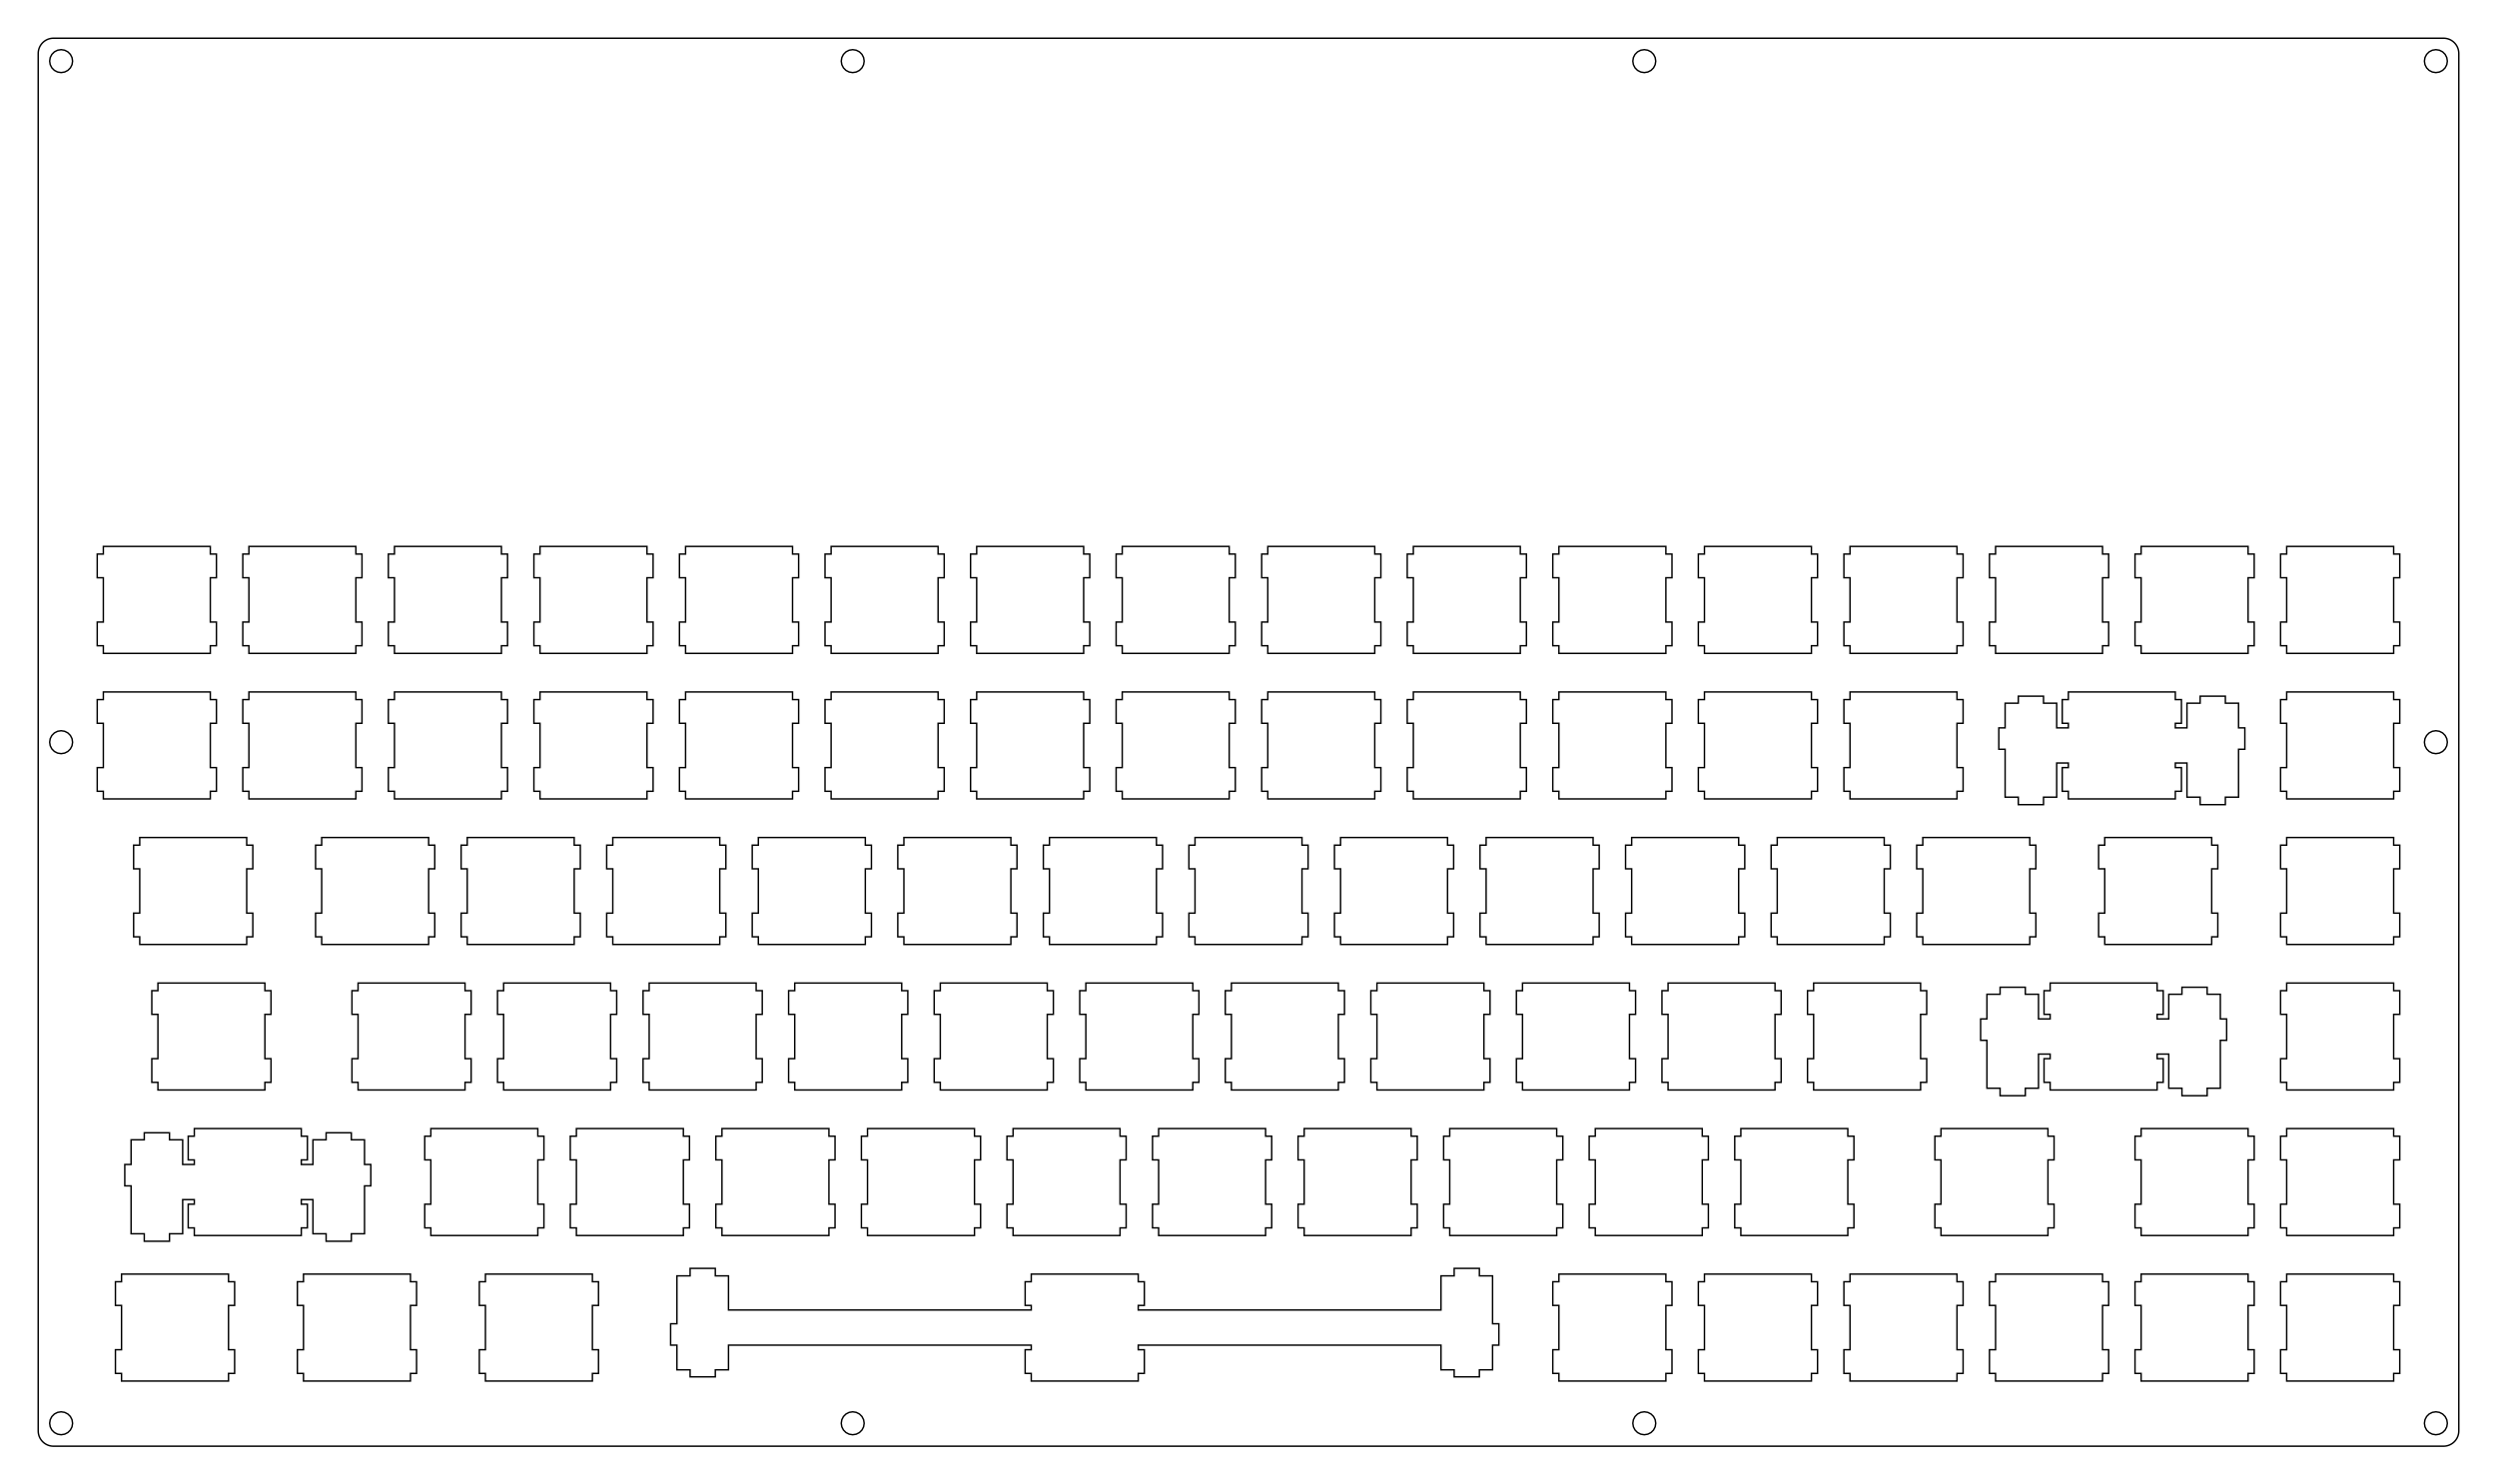 <?xml version="1.0"?>
<!-- Generated by SVGo -->
<svg width="326.802mm" height="194.302mm"
     viewBox="0.000 0.000 326.802 194.302"
     xmlns="http://www.w3.org/2000/svg" 
     xmlns:xlink="http://www.w3.org/1999/xlink">
<polygon points="319.802,5.001 319.958,5.007 320.114,5.025 320.268,5.056 320.420,5.098 320.567,5.153 320.709,5.218 320.846,5.295 320.977,5.382 321.100,5.480 321.216,5.586 321.322,5.702 321.420,5.825 321.507,5.956 321.584,6.093 321.649,6.235 321.704,6.382 321.746,6.534 321.777,6.688 321.795,6.844 321.802,7.001 321.802,187.302 321.795,187.458 321.777,187.614 321.746,187.768 321.704,187.920 321.649,188.067 321.584,188.209 321.507,188.346 321.420,188.477 321.322,188.600 321.216,188.716 321.100,188.822 320.977,188.920 320.846,189.007 320.709,189.084 320.567,189.149 320.420,189.204 320.268,189.246 320.114,189.277 319.958,189.295 319.802,189.302 7.001,189.302 6.844,189.295 6.688,189.277 6.534,189.246 6.382,189.204 6.235,189.149 6.093,189.084 5.956,189.007 5.825,188.920 5.702,188.822 5.586,188.716 5.480,188.600 5.382,188.477 5.295,188.346 5.218,188.209 5.153,188.067 5.098,187.920 5.056,187.768 5.025,187.614 5.007,187.458 5.000,187.302 5.001,7.001 5.007,6.844 5.025,6.688 5.056,6.534 5.098,6.382 5.153,6.235 5.218,6.093 5.295,5.956 5.382,5.825 5.480,5.702 5.586,5.586 5.702,5.480 5.825,5.382 5.956,5.295 6.093,5.218 6.235,5.153 6.382,5.098 6.534,5.056 6.688,5.025 6.844,5.007 7.001,5.000" style="fill:none;stroke-width:0.05mm;stroke:black"/>
<polygon points="7.537,184.875 7.119,185.088 6.787,185.420 6.574,185.838 6.500,186.302 6.574,186.765 6.787,187.183 7.119,187.515 7.537,187.728 8.001,187.802 8.464,187.728 8.882,187.515 9.214,187.183 9.427,186.765 9.501,186.302 9.427,185.838 9.214,185.420 8.882,185.088 8.464,184.875 8.001,184.802" style="fill:none;stroke-width:0.05mm;stroke:black"/>
<polygon points="111.137,184.875 110.719,185.088 110.387,185.420 110.174,185.838 110.101,186.302 110.174,186.765 110.387,187.183 110.719,187.515 111.137,187.728 111.601,187.802 112.064,187.728 112.483,187.515 112.814,187.183 113.027,186.765 113.101,186.302 113.027,185.838 112.814,185.420 112.483,185.088 112.064,184.875 111.601,184.802" style="fill:none;stroke-width:0.05mm;stroke:black"/>
<polygon points="214.738,184.875 214.319,185.088 213.988,185.420 213.775,185.838 213.701,186.302 213.775,186.765 213.988,187.183 214.319,187.515 214.738,187.728 215.201,187.802 215.665,187.728 216.083,187.515 216.415,187.183 216.628,186.765 216.701,186.302 216.628,185.838 216.415,185.420 216.083,185.088 215.665,184.875 215.201,184.802" style="fill:none;stroke-width:0.05mm;stroke:black"/>
<polygon points="318.338,184.875 317.920,185.088 317.588,185.420 317.375,185.838 317.302,186.302 317.375,186.765 317.588,187.183 317.920,187.515 318.338,187.728 318.802,187.802 319.265,187.728 319.683,187.515 320.015,187.183 320.228,186.765 320.302,186.302 320.228,185.838 320.015,185.420 319.683,185.088 319.265,184.875 318.802,184.802" style="fill:none;stroke-width:0.05mm;stroke:black"/>
<polygon points="299.276,166.776 299.276,167.776 298.476,167.776 298.476,170.876 299.276,170.876 299.276,176.676 298.476,176.676 298.476,179.776 299.276,179.776 299.276,180.776 313.276,180.776 313.276,179.776 314.076,179.776 314.076,176.676 313.276,176.676 313.276,170.876 314.076,170.876 314.076,167.776 313.276,167.776 313.276,166.776" style="fill:none;stroke-width:0.05mm;stroke:black"/>
<polygon points="280.226,166.776 280.226,167.776 279.426,167.776 279.426,170.876 280.226,170.876 280.226,176.676 279.426,176.676 279.426,179.776 280.226,179.776 280.226,180.776 294.226,180.776 294.226,179.776 295.026,179.776 295.026,176.676 294.226,176.676 294.226,170.876 295.026,170.876 295.026,167.776 294.226,167.776 294.226,166.776" style="fill:none;stroke-width:0.05mm;stroke:black"/>
<polygon points="261.176,166.776 261.176,167.776 260.376,167.776 260.376,170.876 261.176,170.876 261.176,176.676 260.376,176.676 260.376,179.776 261.176,179.776 261.176,180.776 275.176,180.776 275.176,179.776 275.976,179.776 275.976,176.676 275.176,176.676 275.176,170.876 275.976,170.876 275.976,167.776 275.176,167.776 275.176,166.776" style="fill:none;stroke-width:0.05mm;stroke:black"/>
<polygon points="242.126,166.776 242.126,167.776 241.326,167.776 241.326,170.876 242.126,170.876 242.126,176.676 241.326,176.676 241.326,179.776 242.126,179.776 242.126,180.776 256.126,180.776 256.126,179.776 256.926,179.776 256.926,176.676 256.126,176.676 256.126,170.876 256.926,170.876 256.926,167.776 256.126,167.776 256.126,166.776" style="fill:none;stroke-width:0.05mm;stroke:black"/>
<polygon points="223.076,166.776 223.076,167.776 222.276,167.776 222.276,170.876 223.076,170.876 223.076,176.676 222.276,176.676 222.276,179.776 223.076,179.776 223.076,180.776 237.076,180.776 237.076,179.776 237.876,179.776 237.876,176.676 237.076,176.676 237.076,170.876 237.876,170.876 237.876,167.776 237.076,167.776 237.076,166.776" style="fill:none;stroke-width:0.05mm;stroke:black"/>
<polygon points="204.026,166.776 204.026,167.776 203.226,167.776 203.226,170.876 204.026,170.876 204.026,176.676 203.226,176.676 203.226,179.776 204.026,179.776 204.026,180.776 218.026,180.776 218.026,179.776 218.826,179.776 218.826,176.676 218.026,176.676 218.026,170.876 218.826,170.876 218.826,167.776 218.026,167.776 218.026,166.776" style="fill:none;stroke-width:0.05mm;stroke:black"/>
<polygon points="90.319,166.026 90.319,167.006 88.594,167.006 88.594,173.276 87.769,173.276 87.769,176.076 88.594,176.076 88.594,179.306 90.319,179.306 90.319,180.226 93.619,180.226 93.619,179.306 95.344,179.306 95.344,176.076 134.969,176.076 134.969,176.676 134.169,176.676 134.169,179.776 134.969,179.776 134.969,180.776 148.969,180.776 148.969,179.776 149.769,179.776 149.769,176.676 148.969,176.676 148.969,176.076 188.594,176.076 188.594,179.306 190.319,179.306 190.319,180.226 193.619,180.226 193.619,179.306 195.344,179.306 195.344,176.076 196.169,176.076 196.169,173.276 195.344,173.276 195.344,167.006 193.619,167.006 193.619,166.026 190.319,166.026 190.319,167.006 188.594,167.006 188.594,171.476 148.969,171.476 148.969,170.876 149.769,170.876 149.769,167.776 148.969,167.776 148.969,166.776 134.969,166.776 134.969,167.776 134.169,167.776 134.169,170.876 134.969,170.876 134.969,171.476 95.344,171.476 95.344,167.006 93.619,167.006 93.619,166.026" style="fill:none;stroke-width:0.05mm;stroke:black"/>
<polygon points="63.532,166.776 63.532,167.776 62.732,167.776 62.732,170.876 63.532,170.876 63.532,176.676 62.732,176.676 62.732,179.776 63.532,179.776 63.532,180.776 77.532,180.776 77.532,179.776 78.332,179.776 78.332,176.676 77.532,176.676 77.532,170.876 78.332,170.876 78.332,167.776 77.532,167.776 77.532,166.776" style="fill:none;stroke-width:0.05mm;stroke:black"/>
<polygon points="39.719,166.776 39.719,167.776 38.919,167.776 38.919,170.876 39.719,170.876 39.719,176.676 38.919,176.676 38.919,179.776 39.719,179.776 39.719,180.776 53.719,180.776 53.719,179.776 54.519,179.776 54.519,176.676 53.719,176.676 53.719,170.876 54.519,170.876 54.519,167.776 53.719,167.776 53.719,166.776" style="fill:none;stroke-width:0.05mm;stroke:black"/>
<polygon points="15.907,166.776 15.907,167.776 15.107,167.776 15.107,170.876 15.907,170.876 15.907,176.676 15.107,176.676 15.107,179.776 15.907,179.776 15.907,180.776 29.907,180.776 29.907,179.776 30.707,179.776 30.707,176.676 29.907,176.676 29.907,170.876 30.707,170.876 30.707,167.776 29.907,167.776 29.907,166.776" style="fill:none;stroke-width:0.05mm;stroke:black"/>
<polygon points="25.432,147.726 25.432,148.726 24.632,148.726 24.632,151.826 25.432,151.826 25.432,152.426 23.907,152.426 23.907,149.196 22.182,149.196 22.182,148.276 18.882,148.276 18.882,149.196 17.157,149.196 17.157,152.426 16.332,152.426 16.332,155.226 17.157,155.226 17.157,161.496 18.882,161.496 18.882,162.476 22.182,162.476 22.182,161.496 23.907,161.496 23.907,157.026 25.432,157.026 25.432,157.626 24.632,157.626 24.632,160.726 25.432,160.726 25.432,161.726 39.432,161.726 39.432,160.726 40.232,160.726 40.232,157.626 39.432,157.626 39.432,157.026 40.957,157.026 40.957,161.496 42.682,161.496 42.682,162.476 45.982,162.476 45.982,161.496 47.707,161.496 47.707,155.226 48.532,155.226 48.532,152.426 47.707,152.426 47.707,149.196 45.982,149.196 45.982,148.276 42.682,148.276 42.682,149.196 40.957,149.196 40.957,152.426 39.432,152.426 39.432,151.826 40.232,151.826 40.232,148.726 39.432,148.726 39.432,147.726" style="fill:none;stroke-width:0.05mm;stroke:black"/>
<polygon points="299.276,147.726 299.276,148.726 298.476,148.726 298.476,151.826 299.276,151.826 299.276,157.626 298.476,157.626 298.476,160.726 299.276,160.726 299.276,161.726 313.276,161.726 313.276,160.726 314.076,160.726 314.076,157.626 313.276,157.626 313.276,151.826 314.076,151.826 314.076,148.726 313.276,148.726 313.276,147.726" style="fill:none;stroke-width:0.05mm;stroke:black"/>
<polygon points="280.226,147.726 280.226,148.726 279.426,148.726 279.426,151.826 280.226,151.826 280.226,157.626 279.426,157.626 279.426,160.726 280.226,160.726 280.226,161.726 294.226,161.726 294.226,160.726 295.026,160.726 295.026,157.626 294.226,157.626 294.226,151.826 295.026,151.826 295.026,148.726 294.226,148.726 294.226,147.726" style="fill:none;stroke-width:0.05mm;stroke:black"/>
<polygon points="254.032,147.726 254.032,148.726 253.232,148.726 253.232,151.826 254.032,151.826 254.032,157.626 253.232,157.626 253.232,160.726 254.032,160.726 254.032,161.726 268.032,161.726 268.032,160.726 268.832,160.726 268.832,157.626 268.032,157.626 268.032,151.826 268.832,151.826 268.832,148.726 268.032,148.726 268.032,147.726" style="fill:none;stroke-width:0.05mm;stroke:black"/>
<polygon points="227.838,147.726 227.838,148.726 227.038,148.726 227.038,151.826 227.838,151.826 227.838,157.626 227.038,157.626 227.038,160.726 227.838,160.726 227.838,161.726 241.838,161.726 241.838,160.726 242.638,160.726 242.638,157.626 241.838,157.626 241.838,151.826 242.638,151.826 242.638,148.726 241.838,148.726 241.838,147.726" style="fill:none;stroke-width:0.05mm;stroke:black"/>
<polygon points="208.788,147.726 208.788,148.726 207.988,148.726 207.988,151.826 208.788,151.826 208.788,157.626 207.988,157.626 207.988,160.726 208.788,160.726 208.788,161.726 222.788,161.726 222.788,160.726 223.588,160.726 223.588,157.626 222.788,157.626 222.788,151.826 223.588,151.826 223.588,148.726 222.788,148.726 222.788,147.726" style="fill:none;stroke-width:0.05mm;stroke:black"/>
<polygon points="189.738,147.726 189.738,148.726 188.938,148.726 188.938,151.826 189.738,151.826 189.738,157.626 188.938,157.626 188.938,160.726 189.738,160.726 189.738,161.726 203.738,161.726 203.738,160.726 204.538,160.726 204.538,157.626 203.738,157.626 203.738,151.826 204.538,151.826 204.538,148.726 203.738,148.726 203.738,147.726" style="fill:none;stroke-width:0.05mm;stroke:black"/>
<polygon points="170.688,147.726 170.688,148.726 169.888,148.726 169.888,151.826 170.688,151.826 170.688,157.626 169.888,157.626 169.888,160.726 170.688,160.726 170.688,161.726 184.688,161.726 184.688,160.726 185.488,160.726 185.488,157.626 184.688,157.626 184.688,151.826 185.488,151.826 185.488,148.726 184.688,148.726 184.688,147.726" style="fill:none;stroke-width:0.05mm;stroke:black"/>
<polygon points="151.638,147.726 151.638,148.726 150.838,148.726 150.838,151.826 151.638,151.826 151.638,157.626 150.838,157.626 150.838,160.726 151.638,160.726 151.638,161.726 165.638,161.726 165.638,160.726 166.438,160.726 166.438,157.626 165.638,157.626 165.638,151.826 166.438,151.826 166.438,148.726 165.638,148.726 165.638,147.726" style="fill:none;stroke-width:0.05mm;stroke:black"/>
<polygon points="132.588,147.726 132.588,148.726 131.788,148.726 131.788,151.826 132.588,151.826 132.588,157.626 131.788,157.626 131.788,160.726 132.588,160.726 132.588,161.726 146.588,161.726 146.588,160.726 147.388,160.726 147.388,157.626 146.588,157.626 146.588,151.826 147.388,151.826 147.388,148.726 146.588,148.726 146.588,147.726" style="fill:none;stroke-width:0.05mm;stroke:black"/>
<polygon points="113.538,147.726 113.538,148.726 112.738,148.726 112.738,151.826 113.538,151.826 113.538,157.626 112.738,157.626 112.738,160.726 113.538,160.726 113.538,161.726 127.538,161.726 127.538,160.726 128.337,160.726 128.337,157.626 127.538,157.626 127.538,151.826 128.337,151.826 128.337,148.726 127.538,148.726 127.538,147.726" style="fill:none;stroke-width:0.05mm;stroke:black"/>
<polygon points="94.488,147.726 94.488,148.726 93.688,148.726 93.688,151.826 94.488,151.826 94.488,157.626 93.688,157.626 93.688,160.726 94.488,160.726 94.488,161.726 108.488,161.726 108.488,160.726 109.288,160.726 109.288,157.626 108.488,157.626 108.488,151.826 109.288,151.826 109.288,148.726 108.488,148.726 108.488,147.726" style="fill:none;stroke-width:0.05mm;stroke:black"/>
<polygon points="75.438,147.726 75.438,148.726 74.638,148.726 74.638,151.826 75.438,151.826 75.438,157.626 74.638,157.626 74.638,160.726 75.438,160.726 75.438,161.726 89.438,161.726 89.438,160.726 90.238,160.726 90.238,157.626 89.438,157.626 89.438,151.826 90.238,151.826 90.238,148.726 89.438,148.726 89.438,147.726" style="fill:none;stroke-width:0.05mm;stroke:black"/>
<polygon points="56.388,147.726 56.388,148.726 55.588,148.726 55.588,151.826 56.388,151.826 56.388,157.626 55.588,157.626 55.588,160.726 56.388,160.726 56.388,161.726 70.388,161.726 70.388,160.726 71.188,160.726 71.188,157.626 70.388,157.626 70.388,151.826 71.188,151.826 71.188,148.726 70.388,148.726 70.388,147.726" style="fill:none;stroke-width:0.05mm;stroke:black"/>
<polygon points="268.319,128.676 268.319,129.676 267.519,129.676 267.519,132.776 268.319,132.776 268.319,133.376 266.794,133.376 266.794,130.146 265.069,130.146 265.069,129.226 261.768,129.226 261.768,130.146 260.044,130.146 260.044,133.376 259.219,133.376 259.219,136.176 260.044,136.176 260.044,142.446 261.768,142.446 261.768,143.426 265.069,143.426 265.069,142.446 266.794,142.446 266.794,137.976 268.319,137.976 268.319,138.576 267.519,138.576 267.519,141.676 268.319,141.676 268.319,142.676 282.319,142.676 282.319,141.676 283.119,141.676 283.119,138.576 282.319,138.576 282.319,137.976 283.844,137.976 283.844,142.446 285.569,142.446 285.569,143.426 288.869,143.426 288.869,142.446 290.594,142.446 290.594,136.176 291.419,136.176 291.419,133.376 290.594,133.376 290.594,130.146 288.869,130.146 288.869,129.226 285.569,129.226 285.569,130.146 283.844,130.146 283.844,133.376 282.319,133.376 282.319,132.776 283.119,132.776 283.119,129.676 282.319,129.676 282.319,128.676" style="fill:none;stroke-width:0.05mm;stroke:black"/>
<polygon points="299.276,128.676 299.276,129.676 298.476,129.676 298.476,132.776 299.276,132.776 299.276,138.576 298.476,138.576 298.476,141.676 299.276,141.676 299.276,142.676 313.276,142.676 313.276,141.676 314.076,141.676 314.076,138.576 313.276,138.576 313.276,132.776 314.076,132.776 314.076,129.676 313.276,129.676 313.276,128.676" style="fill:none;stroke-width:0.05mm;stroke:black"/>
<polygon points="237.363,128.676 237.363,129.676 236.563,129.676 236.563,132.776 237.363,132.776 237.363,138.576 236.563,138.576 236.563,141.676 237.363,141.676 237.363,142.676 251.363,142.676 251.363,141.676 252.163,141.676 252.163,138.576 251.363,138.576 251.363,132.776 252.163,132.776 252.163,129.676 251.363,129.676 251.363,128.676" style="fill:none;stroke-width:0.05mm;stroke:black"/>
<polygon points="218.313,128.676 218.313,129.676 217.513,129.676 217.513,132.776 218.313,132.776 218.313,138.576 217.513,138.576 217.513,141.676 218.313,141.676 218.313,142.676 232.313,142.676 232.313,141.676 233.113,141.676 233.113,138.576 232.313,138.576 232.313,132.776 233.113,132.776 233.113,129.676 232.313,129.676 232.313,128.676" style="fill:none;stroke-width:0.05mm;stroke:black"/>
<polygon points="199.263,128.676 199.263,129.676 198.463,129.676 198.463,132.776 199.263,132.776 199.263,138.576 198.463,138.576 198.463,141.676 199.263,141.676 199.263,142.676 213.263,142.676 213.263,141.676 214.063,141.676 214.063,138.576 213.263,138.576 213.263,132.776 214.063,132.776 214.063,129.676 213.263,129.676 213.263,128.676" style="fill:none;stroke-width:0.05mm;stroke:black"/>
<polygon points="180.213,128.676 180.213,129.676 179.413,129.676 179.413,132.776 180.213,132.776 180.213,138.576 179.413,138.576 179.413,141.676 180.213,141.676 180.213,142.676 194.213,142.676 194.213,141.676 195.013,141.676 195.013,138.576 194.213,138.576 194.213,132.776 195.013,132.776 195.013,129.676 194.213,129.676 194.213,128.676" style="fill:none;stroke-width:0.05mm;stroke:black"/>
<polygon points="161.163,128.676 161.163,129.676 160.363,129.676 160.363,132.776 161.163,132.776 161.163,138.576 160.363,138.576 160.363,141.676 161.163,141.676 161.163,142.676 175.163,142.676 175.163,141.676 175.963,141.676 175.963,138.576 175.163,138.576 175.163,132.776 175.963,132.776 175.963,129.676 175.163,129.676 175.163,128.676" style="fill:none;stroke-width:0.05mm;stroke:black"/>
<polygon points="142.113,128.676 142.113,129.676 141.313,129.676 141.313,132.776 142.113,132.776 142.113,138.576 141.313,138.576 141.313,141.676 142.113,141.676 142.113,142.676 156.113,142.676 156.113,141.676 156.913,141.676 156.913,138.576 156.113,138.576 156.113,132.776 156.913,132.776 156.913,129.676 156.113,129.676 156.113,128.676" style="fill:none;stroke-width:0.05mm;stroke:black"/>
<polygon points="123.063,128.676 123.063,129.676 122.263,129.676 122.263,132.776 123.063,132.776 123.063,138.576 122.263,138.576 122.263,141.676 123.063,141.676 123.063,142.676 137.063,142.676 137.063,141.676 137.863,141.676 137.863,138.576 137.063,138.576 137.063,132.776 137.863,132.776 137.863,129.676 137.063,129.676 137.063,128.676" style="fill:none;stroke-width:0.05mm;stroke:black"/>
<polygon points="104.013,128.676 104.013,129.676 103.213,129.676 103.213,132.776 104.013,132.776 104.013,138.576 103.213,138.576 103.213,141.676 104.013,141.676 104.013,142.676 118.013,142.676 118.013,141.676 118.813,141.676 118.813,138.576 118.013,138.576 118.013,132.776 118.813,132.776 118.813,129.676 118.013,129.676 118.013,128.676" style="fill:none;stroke-width:0.05mm;stroke:black"/>
<polygon points="84.963,128.676 84.963,129.676 84.163,129.676 84.163,132.776 84.963,132.776 84.963,138.576 84.163,138.576 84.163,141.676 84.963,141.676 84.963,142.676 98.963,142.676 98.963,141.676 99.763,141.676 99.763,138.576 98.963,138.576 98.963,132.776 99.763,132.776 99.763,129.676 98.963,129.676 98.963,128.676" style="fill:none;stroke-width:0.05mm;stroke:black"/>
<polygon points="65.913,128.676 65.913,129.676 65.112,129.676 65.112,132.776 65.913,132.776 65.913,138.576 65.112,138.576 65.112,141.676 65.913,141.676 65.913,142.676 79.913,142.676 79.913,141.676 80.713,141.676 80.713,138.576 79.913,138.576 79.913,132.776 80.713,132.776 80.713,129.676 79.913,129.676 79.913,128.676" style="fill:none;stroke-width:0.05mm;stroke:black"/>
<polygon points="46.863,128.676 46.863,129.676 46.063,129.676 46.063,132.776 46.863,132.776 46.863,138.576 46.063,138.576 46.063,141.676 46.863,141.676 46.863,142.676 60.863,142.676 60.863,141.676 61.663,141.676 61.663,138.576 60.863,138.576 60.863,132.776 61.663,132.776 61.663,129.676 60.863,129.676 60.863,128.676" style="fill:none;stroke-width:0.05mm;stroke:black"/>
<polygon points="20.669,128.676 20.669,129.676 19.869,129.676 19.869,132.776 20.669,132.776 20.669,138.576 19.869,138.576 19.869,141.676 20.669,141.676 20.669,142.676 34.669,142.676 34.669,141.676 35.469,141.676 35.469,138.576 34.669,138.576 34.669,132.776 35.469,132.776 35.469,129.676 34.669,129.676 34.669,128.676" style="fill:none;stroke-width:0.05mm;stroke:black"/>
<polygon points="299.276,109.626 299.276,110.626 298.476,110.626 298.476,113.726 299.276,113.726 299.276,119.526 298.476,119.526 298.476,122.626 299.276,122.626 299.276,123.626 313.276,123.626 313.276,122.626 314.076,122.626 314.076,119.526 313.276,119.526 313.276,113.726 314.076,113.726 314.076,110.626 313.276,110.626 313.276,109.626" style="fill:none;stroke-width:0.05mm;stroke:black"/>
<polygon points="275.463,109.626 275.463,110.626 274.663,110.626 274.663,113.726 275.463,113.726 275.463,119.526 274.663,119.526 274.663,122.626 275.463,122.626 275.463,123.626 289.463,123.626 289.463,122.626 290.263,122.626 290.263,119.526 289.463,119.526 289.463,113.726 290.263,113.726 290.263,110.626 289.463,110.626 289.463,109.626" style="fill:none;stroke-width:0.05mm;stroke:black"/>
<polygon points="251.651,109.626 251.651,110.626 250.851,110.626 250.851,113.726 251.651,113.726 251.651,119.526 250.851,119.526 250.851,122.626 251.651,122.626 251.651,123.626 265.651,123.626 265.651,122.626 266.451,122.626 266.451,119.526 265.651,119.526 265.651,113.726 266.451,113.726 266.451,110.626 265.651,110.626 265.651,109.626" style="fill:none;stroke-width:0.05mm;stroke:black"/>
<polygon points="232.601,109.626 232.601,110.626 231.801,110.626 231.801,113.726 232.601,113.726 232.601,119.526 231.801,119.526 231.801,122.626 232.601,122.626 232.601,123.626 246.601,123.626 246.601,122.626 247.401,122.626 247.401,119.526 246.601,119.526 246.601,113.726 247.401,113.726 247.401,110.626 246.601,110.626 246.601,109.626" style="fill:none;stroke-width:0.05mm;stroke:black"/>
<polygon points="213.551,109.626 213.551,110.626 212.751,110.626 212.751,113.726 213.551,113.726 213.551,119.526 212.751,119.526 212.751,122.626 213.551,122.626 213.551,123.626 227.551,123.626 227.551,122.626 228.351,122.626 228.351,119.526 227.551,119.526 227.551,113.726 228.351,113.726 228.351,110.626 227.551,110.626 227.551,109.626" style="fill:none;stroke-width:0.05mm;stroke:black"/>
<polygon points="194.501,109.626 194.501,110.626 193.701,110.626 193.701,113.726 194.501,113.726 194.501,119.526 193.701,119.526 193.701,122.626 194.501,122.626 194.501,123.626 208.501,123.626 208.501,122.626 209.301,122.626 209.301,119.526 208.501,119.526 208.501,113.726 209.301,113.726 209.301,110.626 208.501,110.626 208.501,109.626" style="fill:none;stroke-width:0.05mm;stroke:black"/>
<polygon points="175.451,109.626 175.451,110.626 174.651,110.626 174.651,113.726 175.451,113.726 175.451,119.526 174.651,119.526 174.651,122.626 175.451,122.626 175.451,123.626 189.451,123.626 189.451,122.626 190.251,122.626 190.251,119.526 189.451,119.526 189.451,113.726 190.251,113.726 190.251,110.626 189.451,110.626 189.451,109.626" style="fill:none;stroke-width:0.05mm;stroke:black"/>
<polygon points="156.401,109.626 156.401,110.626 155.601,110.626 155.601,113.726 156.401,113.726 156.401,119.526 155.601,119.526 155.601,122.626 156.401,122.626 156.401,123.626 170.401,123.626 170.401,122.626 171.201,122.626 171.201,119.526 170.401,119.526 170.401,113.726 171.201,113.726 171.201,110.626 170.401,110.626 170.401,109.626" style="fill:none;stroke-width:0.05mm;stroke:black"/>
<polygon points="137.351,109.626 137.351,110.626 136.550,110.626 136.550,113.726 137.351,113.726 137.351,119.526 136.550,119.526 136.550,122.626 137.351,122.626 137.351,123.626 151.351,123.626 151.351,122.626 152.151,122.626 152.151,119.526 151.351,119.526 151.351,113.726 152.151,113.726 152.151,110.626 151.351,110.626 151.351,109.626" style="fill:none;stroke-width:0.05mm;stroke:black"/>
<polygon points="118.301,109.626 118.301,110.626 117.501,110.626 117.501,113.726 118.301,113.726 118.301,119.526 117.501,119.526 117.501,122.626 118.301,122.626 118.301,123.626 132.301,123.626 132.301,122.626 133.101,122.626 133.101,119.526 132.301,119.526 132.301,113.726 133.101,113.726 133.101,110.626 132.301,110.626 132.301,109.626" style="fill:none;stroke-width:0.05mm;stroke:black"/>
<polygon points="99.251,109.626 99.251,110.626 98.451,110.626 98.451,113.726 99.251,113.726 99.251,119.526 98.451,119.526 98.451,122.626 99.251,122.626 99.251,123.626 113.251,123.626 113.251,122.626 114.051,122.626 114.051,119.526 113.251,119.526 113.251,113.726 114.051,113.726 114.051,110.626 113.251,110.626 113.251,109.626" style="fill:none;stroke-width:0.05mm;stroke:black"/>
<polygon points="80.201,109.626 80.201,110.626 79.401,110.626 79.401,113.726 80.201,113.726 80.201,119.526 79.401,119.526 79.401,122.626 80.201,122.626 80.201,123.626 94.201,123.626 94.201,122.626 95.001,122.626 95.001,119.526 94.201,119.526 94.201,113.726 95.001,113.726 95.001,110.626 94.201,110.626 94.201,109.626" style="fill:none;stroke-width:0.05mm;stroke:black"/>
<polygon points="61.151,109.626 61.151,110.626 60.351,110.626 60.351,113.726 61.151,113.726 61.151,119.526 60.351,119.526 60.351,122.626 61.151,122.626 61.151,123.626 75.151,123.626 75.151,122.626 75.951,122.626 75.951,119.526 75.151,119.526 75.151,113.726 75.951,113.726 75.951,110.626 75.151,110.626 75.151,109.626" style="fill:none;stroke-width:0.05mm;stroke:black"/>
<polygon points="42.101,109.626 42.101,110.626 41.301,110.626 41.301,113.726 42.101,113.726 42.101,119.526 41.301,119.526 41.301,122.626 42.101,122.626 42.101,123.626 56.101,123.626 56.101,122.626 56.901,122.626 56.901,119.526 56.101,119.526 56.101,113.726 56.901,113.726 56.901,110.626 56.101,110.626 56.101,109.626" style="fill:none;stroke-width:0.05mm;stroke:black"/>
<polygon points="18.288,109.626 18.288,110.626 17.488,110.626 17.488,113.726 18.288,113.726 18.288,119.526 17.488,119.526 17.488,122.626 18.288,122.626 18.288,123.626 32.288,123.626 32.288,122.626 33.088,122.626 33.088,119.526 32.288,119.526 32.288,113.726 33.088,113.726 33.088,110.626 32.288,110.626 32.288,109.626" style="fill:none;stroke-width:0.05mm;stroke:black"/>
<polygon points="270.701,90.576 270.701,91.576 269.901,91.576 269.901,94.676 270.701,94.676 270.701,95.276 269.176,95.276 269.176,92.046 267.451,92.046 267.451,91.126 264.151,91.126 264.151,92.046 262.426,92.046 262.426,95.276 261.601,95.276 261.601,98.076 262.426,98.076 262.426,104.346 264.151,104.346 264.151,105.326 267.451,105.326 267.451,104.346 269.176,104.346 269.176,99.876 270.701,99.876 270.701,100.476 269.901,100.476 269.901,103.576 270.701,103.576 270.701,104.576 284.701,104.576 284.701,103.576 285.501,103.576 285.501,100.476 284.701,100.476 284.701,99.876 286.226,99.876 286.226,104.346 287.951,104.346 287.951,105.326 291.251,105.326 291.251,104.346 292.976,104.346 292.976,98.076 293.801,98.076 293.801,95.276 292.976,95.276 292.976,92.046 291.251,92.046 291.251,91.126 287.951,91.126 287.951,92.046 286.226,92.046 286.226,95.276 284.701,95.276 284.701,94.676 285.501,94.676 285.501,91.576 284.701,91.576 284.701,90.576" style="fill:none;stroke-width:0.05mm;stroke:black"/>
<polygon points="299.276,90.576 299.276,91.576 298.476,91.576 298.476,94.676 299.276,94.676 299.276,100.476 298.476,100.476 298.476,103.576 299.276,103.576 299.276,104.576 313.276,104.576 313.276,103.576 314.076,103.576 314.076,100.476 313.276,100.476 313.276,94.676 314.076,94.676 314.076,91.576 313.276,91.576 313.276,90.576" style="fill:none;stroke-width:0.05mm;stroke:black"/>
<polygon points="242.126,90.576 242.126,91.576 241.326,91.576 241.326,94.676 242.126,94.676 242.126,100.476 241.326,100.476 241.326,103.576 242.126,103.576 242.126,104.576 256.126,104.576 256.126,103.576 256.926,103.576 256.926,100.476 256.126,100.476 256.126,94.676 256.926,94.676 256.926,91.576 256.126,91.576 256.126,90.576" style="fill:none;stroke-width:0.05mm;stroke:black"/>
<polygon points="223.076,90.576 223.076,91.576 222.276,91.576 222.276,94.676 223.076,94.676 223.076,100.476 222.276,100.476 222.276,103.576 223.076,103.576 223.076,104.576 237.076,104.576 237.076,103.576 237.876,103.576 237.876,100.476 237.076,100.476 237.076,94.676 237.876,94.676 237.876,91.576 237.076,91.576 237.076,90.576" style="fill:none;stroke-width:0.05mm;stroke:black"/>
<polygon points="204.026,90.576 204.026,91.576 203.226,91.576 203.226,94.676 204.026,94.676 204.026,100.476 203.226,100.476 203.226,103.576 204.026,103.576 204.026,104.576 218.026,104.576 218.026,103.576 218.826,103.576 218.826,100.476 218.026,100.476 218.026,94.676 218.826,94.676 218.826,91.576 218.026,91.576 218.026,90.576" style="fill:none;stroke-width:0.05mm;stroke:black"/>
<polygon points="184.976,90.576 184.976,91.576 184.176,91.576 184.176,94.676 184.976,94.676 184.976,100.476 184.176,100.476 184.176,103.576 184.976,103.576 184.976,104.576 198.976,104.576 198.976,103.576 199.776,103.576 199.776,100.476 198.976,100.476 198.976,94.676 199.776,94.676 199.776,91.576 198.976,91.576 198.976,90.576" style="fill:none;stroke-width:0.05mm;stroke:black"/>
<polygon points="165.926,90.576 165.926,91.576 165.126,91.576 165.126,94.676 165.926,94.676 165.926,100.476 165.126,100.476 165.126,103.576 165.926,103.576 165.926,104.576 179.926,104.576 179.926,103.576 180.726,103.576 180.726,100.476 179.926,100.476 179.926,94.676 180.726,94.676 180.726,91.576 179.926,91.576 179.926,90.576" style="fill:none;stroke-width:0.05mm;stroke:black"/>
<polygon points="146.876,90.576 146.876,91.576 146.076,91.576 146.076,94.676 146.876,94.676 146.876,100.476 146.076,100.476 146.076,103.576 146.876,103.576 146.876,104.576 160.876,104.576 160.876,103.576 161.676,103.576 161.676,100.476 160.876,100.476 160.876,94.676 161.676,94.676 161.676,91.576 160.876,91.576 160.876,90.576" style="fill:none;stroke-width:0.05mm;stroke:black"/>
<polygon points="127.825,90.576 127.825,91.576 127.025,91.576 127.025,94.676 127.825,94.676 127.825,100.476 127.025,100.476 127.025,103.576 127.825,103.576 127.825,104.576 141.826,104.576 141.826,103.576 142.626,103.576 142.626,100.476 141.826,100.476 141.826,94.676 142.626,94.676 142.626,91.576 141.826,91.576 141.826,90.576" style="fill:none;stroke-width:0.05mm;stroke:black"/>
<polygon points="108.775,90.576 108.775,91.576 107.976,91.576 107.976,94.676 108.775,94.676 108.775,100.476 107.976,100.476 107.976,103.576 108.775,103.576 108.775,104.576 122.775,104.576 122.775,103.576 123.575,103.576 123.575,100.476 122.775,100.476 122.775,94.676 123.575,94.676 123.575,91.576 122.775,91.576 122.775,90.576" style="fill:none;stroke-width:0.05mm;stroke:black"/>
<polygon points="89.726,90.576 89.726,91.576 88.926,91.576 88.926,94.676 89.726,94.676 89.726,100.476 88.926,100.476 88.926,103.576 89.726,103.576 89.726,104.576 103.726,104.576 103.726,103.576 104.525,103.576 104.525,100.476 103.726,100.476 103.726,94.676 104.525,94.676 104.525,91.576 103.726,91.576 103.726,90.576" style="fill:none;stroke-width:0.05mm;stroke:black"/>
<polygon points="70.676,90.576 70.676,91.576 69.876,91.576 69.876,94.676 70.676,94.676 70.676,100.476 69.876,100.476 69.876,103.576 70.676,103.576 70.676,104.576 84.676,104.576 84.676,103.576 85.476,103.576 85.476,100.476 84.676,100.476 84.676,94.676 85.476,94.676 85.476,91.576 84.676,91.576 84.676,90.576" style="fill:none;stroke-width:0.05mm;stroke:black"/>
<polygon points="51.626,90.576 51.626,91.576 50.826,91.576 50.826,94.676 51.626,94.676 51.626,100.476 50.826,100.476 50.826,103.576 51.626,103.576 51.626,104.576 65.626,104.576 65.626,103.576 66.426,103.576 66.426,100.476 65.626,100.476 65.626,94.676 66.426,94.676 66.426,91.576 65.626,91.576 65.626,90.576" style="fill:none;stroke-width:0.05mm;stroke:black"/>
<polygon points="32.576,90.576 32.576,91.576 31.776,91.576 31.776,94.676 32.576,94.676 32.576,100.476 31.776,100.476 31.776,103.576 32.576,103.576 32.576,104.576 46.576,104.576 46.576,103.576 47.376,103.576 47.376,100.476 46.576,100.476 46.576,94.676 47.376,94.676 47.376,91.576 46.576,91.576 46.576,90.576" style="fill:none;stroke-width:0.05mm;stroke:black"/>
<polygon points="13.525,90.576 13.525,91.576 12.725,91.576 12.725,94.676 13.525,94.676 13.525,100.476 12.725,100.476 12.725,103.576 13.525,103.576 13.525,104.576 27.526,104.576 27.526,103.576 28.326,103.576 28.326,100.476 27.526,100.476 27.526,94.676 28.326,94.676 28.326,91.576 27.526,91.576 27.526,90.576" style="fill:none;stroke-width:0.05mm;stroke:black"/>
<polygon points="7.537,95.724 7.119,95.937 6.787,96.269 6.574,96.687 6.500,97.151 6.574,97.615 6.787,98.033 7.119,98.365 7.537,98.578 8.001,98.651 8.464,98.578 8.882,98.365 9.214,98.033 9.427,97.615 9.501,97.151 9.427,96.687 9.214,96.269 8.882,95.937 8.464,95.724 8.001,95.651" style="fill:none;stroke-width:0.05mm;stroke:black"/>
<polygon points="318.338,95.724 317.920,95.937 317.588,96.269 317.375,96.687 317.302,97.151 317.375,97.615 317.588,98.033 317.920,98.365 318.338,98.578 318.802,98.651 319.265,98.578 319.683,98.365 320.015,98.033 320.228,97.615 320.302,97.151 320.228,96.687 320.015,96.269 319.683,95.937 319.265,95.724 318.802,95.651" style="fill:none;stroke-width:0.05mm;stroke:black"/>
<polygon points="299.276,71.526 299.276,72.526 298.476,72.526 298.476,75.626 299.276,75.626 299.276,81.426 298.476,81.426 298.476,84.526 299.276,84.526 299.276,85.526 313.276,85.526 313.276,84.526 314.076,84.526 314.076,81.426 313.276,81.426 313.276,75.626 314.076,75.626 314.076,72.526 313.276,72.526 313.276,71.526" style="fill:none;stroke-width:0.05mm;stroke:black"/>
<polygon points="280.226,71.526 280.226,72.526 279.426,72.526 279.426,75.626 280.226,75.626 280.226,81.426 279.426,81.426 279.426,84.526 280.226,84.526 280.226,85.526 294.226,85.526 294.226,84.526 295.026,84.526 295.026,81.426 294.226,81.426 294.226,75.626 295.026,75.626 295.026,72.526 294.226,72.526 294.226,71.526" style="fill:none;stroke-width:0.05mm;stroke:black"/>
<polygon points="261.176,71.526 261.176,72.526 260.376,72.526 260.376,75.626 261.176,75.626 261.176,81.426 260.376,81.426 260.376,84.526 261.176,84.526 261.176,85.526 275.176,85.526 275.176,84.526 275.976,84.526 275.976,81.426 275.176,81.426 275.176,75.626 275.976,75.626 275.976,72.526 275.176,72.526 275.176,71.526" style="fill:none;stroke-width:0.05mm;stroke:black"/>
<polygon points="242.126,71.526 242.126,72.526 241.326,72.526 241.326,75.626 242.126,75.626 242.126,81.426 241.326,81.426 241.326,84.526 242.126,84.526 242.126,85.526 256.126,85.526 256.126,84.526 256.926,84.526 256.926,81.426 256.126,81.426 256.126,75.626 256.926,75.626 256.926,72.526 256.126,72.526 256.126,71.526" style="fill:none;stroke-width:0.05mm;stroke:black"/>
<polygon points="223.076,71.526 223.076,72.526 222.276,72.526 222.276,75.626 223.076,75.626 223.076,81.426 222.276,81.426 222.276,84.526 223.076,84.526 223.076,85.526 237.076,85.526 237.076,84.526 237.876,84.526 237.876,81.426 237.076,81.426 237.076,75.626 237.876,75.626 237.876,72.526 237.076,72.526 237.076,71.526" style="fill:none;stroke-width:0.05mm;stroke:black"/>
<polygon points="204.026,71.526 204.026,72.526 203.226,72.526 203.226,75.626 204.026,75.626 204.026,81.426 203.226,81.426 203.226,84.526 204.026,84.526 204.026,85.526 218.026,85.526 218.026,84.526 218.826,84.526 218.826,81.426 218.026,81.426 218.026,75.626 218.826,75.626 218.826,72.526 218.026,72.526 218.026,71.526" style="fill:none;stroke-width:0.05mm;stroke:black"/>
<polygon points="184.976,71.526 184.976,72.526 184.176,72.526 184.176,75.626 184.976,75.626 184.976,81.426 184.176,81.426 184.176,84.526 184.976,84.526 184.976,85.526 198.976,85.526 198.976,84.526 199.776,84.526 199.776,81.426 198.976,81.426 198.976,75.626 199.776,75.626 199.776,72.526 198.976,72.526 198.976,71.526" style="fill:none;stroke-width:0.05mm;stroke:black"/>
<polygon points="165.926,71.526 165.926,72.526 165.126,72.526 165.126,75.626 165.926,75.626 165.926,81.426 165.126,81.426 165.126,84.526 165.926,84.526 165.926,85.526 179.926,85.526 179.926,84.526 180.726,84.526 180.726,81.426 179.926,81.426 179.926,75.626 180.726,75.626 180.726,72.526 179.926,72.526 179.926,71.526" style="fill:none;stroke-width:0.05mm;stroke:black"/>
<polygon points="146.876,71.526 146.876,72.526 146.076,72.526 146.076,75.626 146.876,75.626 146.876,81.426 146.076,81.426 146.076,84.526 146.876,84.526 146.876,85.526 160.876,85.526 160.876,84.526 161.676,84.526 161.676,81.426 160.876,81.426 160.876,75.626 161.676,75.626 161.676,72.526 160.876,72.526 160.876,71.526" style="fill:none;stroke-width:0.05mm;stroke:black"/>
<polygon points="127.825,71.526 127.825,72.526 127.025,72.526 127.025,75.626 127.825,75.626 127.825,81.426 127.025,81.426 127.025,84.526 127.825,84.526 127.825,85.526 141.826,85.526 141.826,84.526 142.626,84.526 142.626,81.426 141.826,81.426 141.826,75.626 142.626,75.626 142.626,72.526 141.826,72.526 141.826,71.526" style="fill:none;stroke-width:0.05mm;stroke:black"/>
<polygon points="108.775,71.526 108.775,72.526 107.976,72.526 107.976,75.626 108.775,75.626 108.775,81.426 107.976,81.426 107.976,84.526 108.775,84.526 108.775,85.526 122.775,85.526 122.775,84.526 123.575,84.526 123.575,81.426 122.775,81.426 122.775,75.626 123.575,75.626 123.575,72.526 122.775,72.526 122.775,71.526" style="fill:none;stroke-width:0.05mm;stroke:black"/>
<polygon points="89.726,71.526 89.726,72.526 88.926,72.526 88.926,75.626 89.726,75.626 89.726,81.426 88.926,81.426 88.926,84.526 89.726,84.526 89.726,85.526 103.726,85.526 103.726,84.526 104.525,84.526 104.525,81.426 103.726,81.426 103.726,75.626 104.525,75.626 104.525,72.526 103.726,72.526 103.726,71.526" style="fill:none;stroke-width:0.05mm;stroke:black"/>
<polygon points="70.676,71.526 70.676,72.526 69.876,72.526 69.876,75.626 70.676,75.626 70.676,81.426 69.876,81.426 69.876,84.526 70.676,84.526 70.676,85.526 84.676,85.526 84.676,84.526 85.476,84.526 85.476,81.426 84.676,81.426 84.676,75.626 85.476,75.626 85.476,72.526 84.676,72.526 84.676,71.526" style="fill:none;stroke-width:0.05mm;stroke:black"/>
<polygon points="51.626,71.526 51.626,72.526 50.826,72.526 50.826,75.626 51.626,75.626 51.626,81.426 50.826,81.426 50.826,84.526 51.626,84.526 51.626,85.526 65.626,85.526 65.626,84.526 66.426,84.526 66.426,81.426 65.626,81.426 65.626,75.626 66.426,75.626 66.426,72.526 65.626,72.526 65.626,71.526" style="fill:none;stroke-width:0.05mm;stroke:black"/>
<polygon points="32.576,71.526 32.576,72.526 31.776,72.526 31.776,75.626 32.576,75.626 32.576,81.426 31.776,81.426 31.776,84.526 32.576,84.526 32.576,85.526 46.576,85.526 46.576,84.526 47.376,84.526 47.376,81.426 46.576,81.426 46.576,75.626 47.376,75.626 47.376,72.526 46.576,72.526 46.576,71.526" style="fill:none;stroke-width:0.05mm;stroke:black"/>
<polygon points="13.525,71.526 13.525,72.526 12.725,72.526 12.725,75.626 13.525,75.626 13.525,81.426 12.725,81.426 12.725,84.526 13.525,84.526 13.525,85.526 27.526,85.526 27.526,84.526 28.326,84.526 28.326,81.426 27.526,81.426 27.526,75.626 28.326,75.626 28.326,72.526 27.526,72.526 27.526,71.526" style="fill:none;stroke-width:0.05mm;stroke:black"/>
<polygon points="7.537,6.574 7.119,6.787 6.787,7.119 6.574,7.537 6.500,8.001 6.574,8.464 6.787,8.882 7.119,9.214 7.537,9.427 8.001,9.501 8.464,9.427 8.882,9.214 9.214,8.882 9.427,8.464 9.501,8.001 9.427,7.537 9.214,7.119 8.882,6.787 8.464,6.574 8.001,6.501" style="fill:none;stroke-width:0.05mm;stroke:black"/>
<polygon points="318.338,6.574 317.920,6.787 317.588,7.119 317.375,7.537 317.302,8.001 317.375,8.464 317.588,8.882 317.920,9.214 318.338,9.427 318.802,9.501 319.265,9.427 319.683,9.214 320.015,8.882 320.228,8.464 320.302,8.001 320.228,7.537 320.015,7.119 319.683,6.787 319.265,6.574 318.802,6.501" style="fill:none;stroke-width:0.05mm;stroke:black"/>
<polygon points="214.738,6.574 214.319,6.787 213.988,7.119 213.775,7.537 213.701,8.001 213.775,8.464 213.988,8.882 214.319,9.214 214.738,9.427 215.201,9.501 215.665,9.427 216.083,9.214 216.415,8.882 216.628,8.464 216.701,8.001 216.628,7.537 216.415,7.119 216.083,6.787 215.665,6.574 215.201,6.501" style="fill:none;stroke-width:0.05mm;stroke:black"/>
<polygon points="111.137,6.574 110.719,6.787 110.387,7.119 110.174,7.537 110.101,8.001 110.174,8.464 110.387,8.882 110.719,9.214 111.137,9.427 111.601,9.501 112.064,9.427 112.483,9.214 112.814,8.882 113.027,8.464 113.101,8.001 113.027,7.537 112.814,7.119 112.483,6.787 112.064,6.574 111.601,6.501" style="fill:none;stroke-width:0.05mm;stroke:black"/>
</svg>
